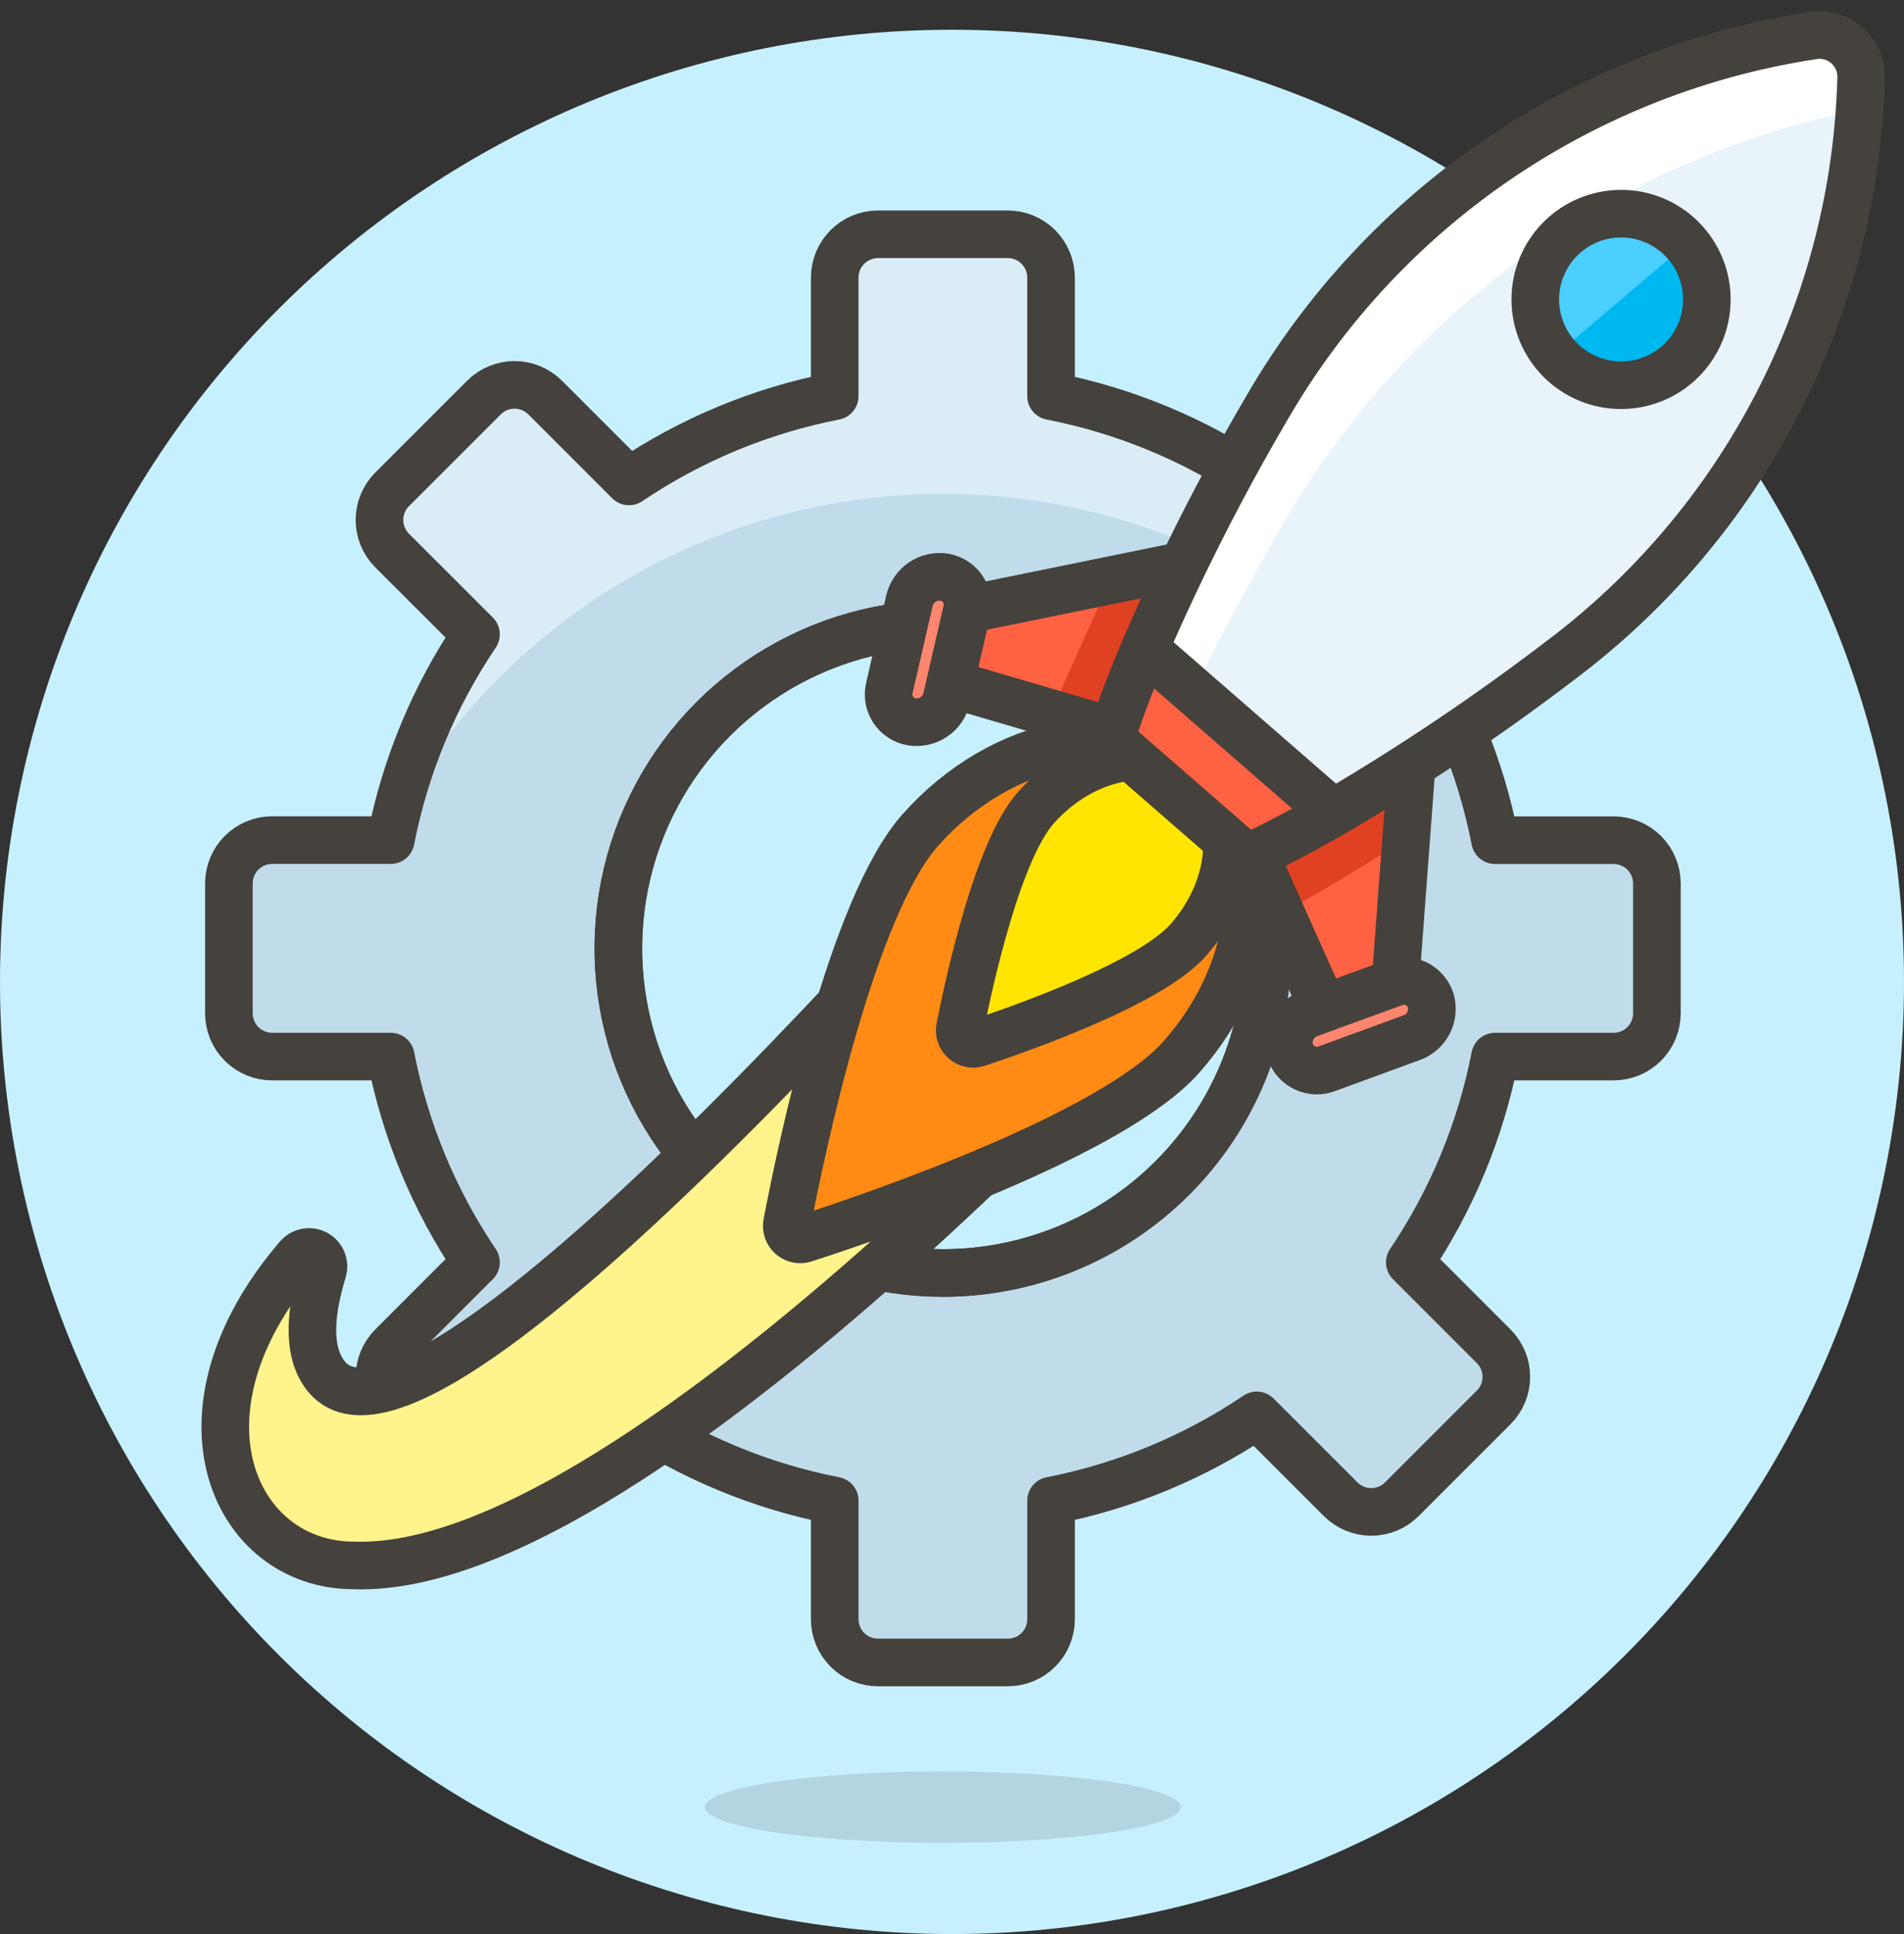 <svg width="64" height="65" viewBox="0 0 64 65" fill="none" xmlns="http://www.w3.org/2000/svg">
<rect x="0" y="0" width="64" height="65" fill="#333333" stroke="none"/>
<path d="M0 33C0 41.487 3.371 49.626 9.373 55.627C15.374 61.629 23.513 65 32 65C40.487 65 48.626 61.629 54.627 55.627C60.629 49.626 64 41.487 64 33C64 24.513 60.629 16.374 54.627 10.373C48.626 4.371 40.487 1 32 1C23.513 1 15.374 4.371 9.373 10.373C3.371 16.374 0 24.513 0 33Z" fill="#C7F0FF"/>
<path d="M23.694 60.734C23.694 61.053 24.537 61.358 26.038 61.583C27.538 61.808 29.573 61.934 31.694 61.934C33.816 61.934 35.851 61.808 37.351 61.583C38.852 61.358 39.694 61.053 39.694 60.734C39.694 60.416 38.852 60.111 37.351 59.886C35.851 59.661 33.816 59.534 31.694 59.534C29.573 59.534 27.538 59.661 26.038 59.886C24.537 60.111 23.694 60.416 23.694 60.734Z" fill="#45413C" fill-opacity="0.15"/>
<path d="M55.694 29.692C55.694 29.306 55.541 28.936 55.268 28.663C54.996 28.391 54.626 28.238 54.24 28.238H50.254C49.772 25.763 48.798 23.41 47.389 21.32L50.208 18.5C50.481 18.227 50.634 17.857 50.634 17.471C50.634 17.086 50.481 16.716 50.208 16.443L47.12 13.361C46.847 13.088 46.477 12.935 46.092 12.935C45.706 12.935 45.336 13.088 45.063 13.361L42.243 16.18C40.154 14.771 37.802 13.796 35.329 13.314V9.329C35.329 8.943 35.175 8.573 34.903 8.3C34.63 8.027 34.26 7.874 33.874 7.874H29.513C29.127 7.874 28.757 8.027 28.484 8.3C28.212 8.573 28.058 8.943 28.058 9.329V13.314C25.584 13.796 23.233 14.771 21.143 16.18L18.324 13.361C18.051 13.088 17.681 12.935 17.296 12.935C16.91 12.935 16.54 13.088 16.267 13.361L13.181 16.446C13.046 16.581 12.939 16.742 12.866 16.918C12.793 17.095 12.755 17.284 12.755 17.475C12.755 17.666 12.793 17.855 12.866 18.031C12.939 18.208 13.046 18.368 13.181 18.503L16 21.32C14.591 23.409 13.616 25.761 13.134 28.234H9.15C8.958 28.234 8.769 28.272 8.593 28.345C8.416 28.418 8.256 28.525 8.121 28.66C7.985 28.795 7.878 28.956 7.805 29.132C7.732 29.308 7.694 29.498 7.694 29.689V34.056C7.694 34.247 7.732 34.436 7.805 34.613C7.878 34.789 7.985 34.95 8.121 35.085C8.256 35.22 8.416 35.327 8.593 35.4C8.769 35.473 8.958 35.51 9.15 35.51H13.135C13.617 37.984 14.591 40.335 16 42.425L13.181 45.245C13.046 45.38 12.938 45.54 12.865 45.716C12.792 45.893 12.754 46.082 12.754 46.273C12.754 46.464 12.792 46.653 12.865 46.83C12.938 47.006 13.046 47.167 13.181 47.301L16.266 50.387C16.539 50.66 16.909 50.813 17.295 50.813C17.68 50.813 18.05 50.66 18.323 50.387L21.142 47.568C23.232 48.977 25.584 49.951 28.058 50.434V54.419C28.058 54.805 28.211 55.175 28.483 55.447C28.756 55.72 29.126 55.873 29.512 55.873H33.876C34.262 55.873 34.632 55.72 34.904 55.447C35.177 55.175 35.33 54.805 35.33 54.419V50.434C37.804 49.951 40.155 48.977 42.245 47.568L45.065 50.387C45.337 50.66 45.707 50.813 46.093 50.813C46.479 50.813 46.849 50.66 47.121 50.387L50.207 47.301C50.48 47.029 50.633 46.659 50.633 46.273C50.633 45.887 50.48 45.517 50.207 45.245L47.388 42.425C48.797 40.335 49.771 37.984 50.254 35.51H54.24C54.626 35.51 54.996 35.357 55.268 35.084C55.541 34.812 55.694 34.442 55.694 34.056V29.692ZM31.694 42.783C29.537 42.783 27.427 42.143 25.633 40.944C23.839 39.746 22.441 38.042 21.615 36.048C20.79 34.055 20.573 31.861 20.994 29.745C21.415 27.629 22.454 25.685 23.98 24.159C25.506 22.634 27.45 21.595 29.566 21.174C31.682 20.753 33.876 20.969 35.869 21.794C37.863 22.62 39.567 24.018 40.765 25.812C41.964 27.607 42.604 29.716 42.604 31.873C42.604 33.306 42.322 34.725 41.774 36.049C41.225 37.372 40.422 38.575 39.409 39.588C38.396 40.601 37.193 41.405 35.869 41.953C34.546 42.501 33.127 42.783 31.694 42.783Z" fill="#C0DCEB"/>
<path d="M16 21.32C14.774 23.137 13.876 25.155 13.345 27.282C15.187 24.038 17.855 21.34 21.078 19.464C24.301 17.587 27.964 16.598 31.694 16.598C35.423 16.598 39.086 17.587 42.309 19.464C45.532 21.34 48.2 24.038 50.041 27.282C49.511 25.155 48.614 23.137 47.389 21.32L50.208 18.5C50.481 18.227 50.634 17.857 50.634 17.471C50.634 17.086 50.481 16.716 50.208 16.443L47.12 13.361C46.847 13.088 46.477 12.935 46.092 12.935C45.706 12.935 45.336 13.088 45.063 13.361L42.243 16.18C40.154 14.771 37.802 13.796 35.329 13.314V9.329C35.329 8.943 35.175 8.573 34.903 8.3C34.63 8.027 34.26 7.874 33.874 7.874H29.513C29.127 7.874 28.757 8.027 28.484 8.3C28.212 8.573 28.058 8.943 28.058 9.329V13.314C25.584 13.796 23.233 14.771 21.143 16.18L18.324 13.361C18.051 13.088 17.681 12.935 17.296 12.935C16.91 12.935 16.54 13.088 16.267 13.361L13.181 16.446C13.046 16.581 12.939 16.742 12.866 16.918C12.793 17.095 12.755 17.284 12.755 17.475C12.755 17.666 12.793 17.855 12.866 18.031C12.939 18.208 13.046 18.368 13.181 18.503L16 21.32Z" fill="#DAEDF7"/>
<path d="M31.694 42.783C29.537 42.783 27.427 42.144 25.633 40.945C23.839 39.746 22.441 38.042 21.615 36.049C20.789 34.055 20.573 31.862 20.994 29.745C21.415 27.629 22.454 25.685 23.98 24.16C25.506 22.634 27.45 21.595 29.566 21.174C31.682 20.753 33.876 20.969 35.869 21.795C37.863 22.62 39.566 24.019 40.765 25.813C41.964 27.607 42.604 29.716 42.604 31.874C42.604 33.306 42.322 34.725 41.774 36.049C41.225 37.372 40.422 38.575 39.409 39.588C38.396 40.601 37.193 41.405 35.869 41.953C34.546 42.501 33.127 42.783 31.694 42.783V42.783Z" stroke="#45413C" stroke-width="1.6" stroke-linecap="round" stroke-linejoin="round"/>
<path d="M55.694 29.692C55.694 29.306 55.541 28.936 55.268 28.663C54.996 28.391 54.626 28.238 54.24 28.238H50.254C49.772 25.763 48.798 23.41 47.389 21.32L50.208 18.5C50.481 18.227 50.634 17.857 50.634 17.471C50.634 17.086 50.481 16.716 50.208 16.443L47.12 13.361C46.847 13.088 46.477 12.935 46.092 12.935C45.706 12.935 45.336 13.088 45.063 13.361L42.243 16.18C40.154 14.771 37.802 13.796 35.329 13.314V9.329C35.329 8.943 35.175 8.573 34.903 8.3C34.63 8.027 34.26 7.874 33.874 7.874H29.513C29.127 7.874 28.757 8.027 28.484 8.3C28.212 8.573 28.058 8.943 28.058 9.329V13.314C25.584 13.796 23.233 14.771 21.143 16.18L18.324 13.361C18.051 13.088 17.681 12.935 17.296 12.935C16.91 12.935 16.54 13.088 16.267 13.361L13.181 16.446C13.046 16.581 12.939 16.742 12.866 16.918C12.793 17.095 12.755 17.284 12.755 17.475C12.755 17.666 12.793 17.855 12.866 18.031C12.939 18.208 13.046 18.368 13.181 18.503L16 21.32C14.591 23.409 13.616 25.761 13.134 28.234H9.15C8.958 28.234 8.769 28.272 8.593 28.345C8.416 28.418 8.256 28.525 8.121 28.66C7.985 28.795 7.878 28.956 7.805 29.132C7.732 29.308 7.694 29.498 7.694 29.689V34.056C7.694 34.247 7.732 34.436 7.805 34.613C7.878 34.789 7.985 34.95 8.121 35.085C8.256 35.22 8.416 35.327 8.593 35.4C8.769 35.473 8.958 35.51 9.15 35.51H13.135C13.617 37.984 14.591 40.335 16 42.425L13.181 45.245C13.046 45.38 12.938 45.54 12.865 45.716C12.792 45.893 12.754 46.082 12.754 46.273C12.754 46.464 12.792 46.653 12.865 46.83C12.938 47.006 13.046 47.167 13.181 47.301L16.266 50.387C16.539 50.66 16.909 50.813 17.295 50.813C17.68 50.813 18.05 50.66 18.323 50.387L21.142 47.568C23.232 48.977 25.584 49.951 28.058 50.434V54.419C28.058 54.805 28.211 55.175 28.483 55.447C28.756 55.72 29.126 55.873 29.512 55.873H33.876C34.262 55.873 34.632 55.72 34.904 55.447C35.177 55.175 35.33 54.805 35.33 54.419V50.434C37.804 49.951 40.155 48.977 42.245 47.568L45.065 50.387C45.337 50.66 45.707 50.813 46.093 50.813C46.479 50.813 46.849 50.66 47.121 50.387L50.207 47.301C50.48 47.029 50.633 46.659 50.633 46.273C50.633 45.887 50.48 45.517 50.207 45.245L47.388 42.425C48.797 40.335 49.771 37.984 50.254 35.51H54.24C54.626 35.51 54.996 35.357 55.268 35.084C55.541 34.812 55.694 34.442 55.694 34.056V29.692ZM31.694 42.783C29.537 42.783 27.427 42.143 25.633 40.944C23.839 39.746 22.441 38.042 21.615 36.048C20.79 34.055 20.573 31.861 20.994 29.745C21.415 27.629 22.454 25.685 23.98 24.159C25.506 22.634 27.45 21.595 29.566 21.174C31.682 20.753 33.876 20.969 35.869 21.794C37.863 22.62 39.567 24.018 40.765 25.812C41.964 27.607 42.604 29.716 42.604 31.873C42.604 33.306 42.322 34.725 41.774 36.049C41.225 37.372 40.422 38.575 39.409 39.588C38.396 40.601 37.193 41.405 35.869 41.953C34.546 42.501 33.127 42.783 31.694 42.783V42.783Z" stroke="#45413C" stroke-width="1.6" stroke-linecap="round" stroke-linejoin="round"/>
<path d="M11.89 52.611C7.878 52.611 5.515 47.498 10.019 42.243C10.092 42.159 10.192 42.102 10.302 42.082C10.411 42.063 10.524 42.081 10.622 42.135C10.72 42.189 10.796 42.275 10.838 42.378C10.88 42.481 10.885 42.596 10.853 42.703C10.472 43.939 10.254 45.409 10.986 46.279C14.675 50.666 37.042 23.879 37.118 23.791C37.918 22.831 40.02 24.414 40.978 25.211C41.935 26.009 43.864 27.915 43.066 28.876C42.99 28.967 22.291 52.987 11.89 52.611Z" fill="#FFF48C" stroke="#45413C" stroke-width="1.6" stroke-linecap="round" stroke-linejoin="round"/>
<path d="M44.485 33.895L41.619 27.483L47.723 22.093L46.905 33.012L44.485 33.895Z" fill="#FF6242"/>
<path d="M43.063 30.715C44.43 29.952 45.848 29.1 47.266 28.191L47.724 22.093L41.619 27.48L43.063 30.715Z" fill="#E04122"/>
<path d="M31.935 22.974L38.725 24.964L43.337 18.276L32.508 20.484L31.935 22.974Z" fill="#FF6242"/>
<path d="M35.317 23.965L38.724 24.964L43.338 18.275L37.316 19.503L35.317 23.965Z" fill="#E04122"/>
<path d="M31.935 22.974L38.725 24.964L43.337 18.276L32.508 20.484L31.935 22.974Z" stroke="#45413C" stroke-width="1.6" stroke-linecap="round" stroke-linejoin="round"/>
<path d="M31.754 19.4C31.88 19.423 31.999 19.471 32.106 19.542C32.212 19.613 32.303 19.705 32.372 19.812C32.441 19.92 32.488 20.04 32.509 20.166C32.53 20.293 32.525 20.422 32.494 20.546L31.821 23.467C31.761 23.725 31.605 23.951 31.385 24.098C31.165 24.244 30.897 24.302 30.636 24.258C30.51 24.235 30.391 24.187 30.285 24.116C30.178 24.045 30.088 23.953 30.018 23.846C29.949 23.738 29.903 23.618 29.882 23.492C29.861 23.366 29.866 23.237 29.897 23.113L30.569 20.191C30.629 19.933 30.785 19.708 31.005 19.561C31.225 19.414 31.493 19.356 31.754 19.4Z" fill="#FF866E" stroke="#45413C" stroke-width="1.6" stroke-linecap="round" stroke-linejoin="round"/>
<path d="M44.485 33.895L41.619 27.483L47.723 22.093L46.905 33.012L44.485 33.895Z" stroke="#45413C" stroke-width="1.6" stroke-linecap="round" stroke-linejoin="round"/>
<path d="M48.089 33.614C48.048 33.492 47.983 33.38 47.897 33.284C47.812 33.189 47.708 33.111 47.592 33.057C47.476 33.003 47.35 32.973 47.221 32.969C47.093 32.965 46.966 32.987 46.846 33.034L44.007 34.069C43.758 34.158 43.553 34.339 43.434 34.575C43.315 34.81 43.291 35.083 43.367 35.336C43.408 35.457 43.473 35.569 43.559 35.665C43.644 35.76 43.748 35.837 43.864 35.891C43.98 35.946 44.106 35.976 44.234 35.98C44.363 35.984 44.49 35.962 44.609 35.915L47.449 34.875C47.697 34.787 47.901 34.607 48.02 34.372C48.14 34.137 48.164 33.866 48.089 33.614Z" fill="#FF866E" stroke="#45413C" stroke-width="1.6" stroke-linecap="round" stroke-linejoin="round"/>
<path d="M39.705 35.53C37.393 38.134 29.474 40.844 27.037 41.633C26.962 41.657 26.882 41.661 26.805 41.645C26.728 41.629 26.657 41.594 26.598 41.542C26.539 41.49 26.495 41.423 26.47 41.349C26.444 41.275 26.439 41.195 26.453 41.118C26.933 38.614 28.625 30.501 30.933 27.898C33.68 24.807 37.864 24.01 40.285 26.12C42.707 28.23 42.447 32.44 39.705 35.53Z" fill="#FF8A14" stroke="#45413C" stroke-width="1.6" stroke-linecap="round" stroke-linejoin="round"/>
<path d="M39.936 31.599C38.674 33.022 34.541 34.498 32.854 35.058C32.779 35.083 32.698 35.088 32.621 35.072C32.543 35.056 32.471 35.02 32.412 34.968C32.353 34.916 32.308 34.849 32.283 34.774C32.257 34.699 32.252 34.619 32.267 34.541C32.612 32.808 33.558 28.568 34.819 27.146C36.419 25.343 38.862 24.878 40.274 26.106C41.687 27.335 41.536 29.795 39.936 31.599Z" fill="#FFE500" stroke="#45413C" stroke-width="1.6" stroke-linecap="round" stroke-linejoin="round"/>
<path d="M37.332 24.835L41.927 28.835C42.818 28.424 43.794 27.907 44.822 27.315L38.48 21.8C38.022 22.882 37.63 23.907 37.332 24.835Z" fill="#FF6242" stroke="#45413C" stroke-width="1.6" stroke-linecap="round" stroke-linejoin="round"/>
<path d="M38.48 21.8L44.82 27.32C47.454 25.774 49.992 24.071 52.42 22.219C55.481 19.929 57.984 16.975 59.74 13.579C61.496 10.183 62.461 6.433 62.56 2.611C62.565 2.405 62.525 2.201 62.442 2.013C62.359 1.824 62.235 1.657 62.08 1.521C61.925 1.386 61.742 1.287 61.544 1.231C61.346 1.174 61.138 1.163 60.934 1.196C57.14 1.773 53.524 3.193 50.351 5.353C47.179 7.513 44.532 10.357 42.605 13.676C41.066 16.297 39.688 19.011 38.48 21.8Z" fill="#E8F4FA"/>
<path d="M43.168 17.542C45.23 13.993 48.02 10.922 51.356 8.532C54.693 6.142 58.498 4.487 62.521 3.677C62.542 3.322 62.556 2.967 62.563 2.611C62.568 2.406 62.528 2.201 62.445 2.013C62.362 1.824 62.238 1.657 62.083 1.522C61.928 1.387 61.745 1.287 61.547 1.231C61.349 1.175 61.141 1.163 60.938 1.197C57.143 1.773 53.527 3.194 50.354 5.354C47.182 7.513 44.535 10.358 42.608 13.677C41.068 16.298 39.689 19.011 38.48 21.8L40.113 23.22C41.022 21.376 42.054 19.454 43.168 17.542Z" fill="white"/>
<path d="M38.48 21.8L44.82 27.32C47.454 25.774 49.992 24.071 52.42 22.219C55.481 19.929 57.984 16.975 59.74 13.579C61.496 10.183 62.461 6.433 62.56 2.611V2.611C62.565 2.405 62.525 2.201 62.442 2.013C62.359 1.824 62.235 1.657 62.08 1.521C61.925 1.386 61.742 1.287 61.544 1.231C61.346 1.174 61.138 1.163 60.934 1.196V1.196C57.14 1.773 53.524 3.193 50.351 5.353C47.179 7.513 44.532 10.357 42.605 13.676C41.066 16.297 39.688 19.011 38.48 21.8V21.8Z" stroke="#45413C" stroke-width="1.6" stroke-linecap="round" stroke-linejoin="round"/>
<path d="M51.606 10.064C51.606 10.829 51.91 11.562 52.451 12.103C52.992 12.643 53.725 12.947 54.49 12.947C55.254 12.947 55.988 12.643 56.528 12.103C57.069 11.562 57.373 10.829 57.373 10.064C57.373 9.299 57.069 8.566 56.528 8.025C55.988 7.485 55.254 7.181 54.49 7.181C53.725 7.181 52.992 7.485 52.451 8.025C51.91 8.566 51.606 9.299 51.606 10.064Z" fill="#00B8F0"/>
<path d="M52.293 11.931C52.048 11.643 51.862 11.309 51.746 10.948C51.63 10.588 51.586 10.208 51.617 9.831C51.648 9.454 51.753 9.086 51.925 8.749C52.098 8.413 52.336 8.113 52.624 7.868C52.913 7.623 53.247 7.438 53.607 7.322C53.967 7.206 54.347 7.162 54.724 7.193C55.102 7.223 55.469 7.328 55.806 7.501C56.143 7.674 56.442 7.911 56.687 8.2L52.293 11.931Z" fill="#4ACFFF"/>
<path d="M51.606 10.064C51.606 10.829 51.91 11.562 52.451 12.103C52.992 12.643 53.725 12.947 54.49 12.947C55.254 12.947 55.988 12.643 56.528 12.103C57.069 11.562 57.373 10.829 57.373 10.064C57.373 9.299 57.069 8.566 56.528 8.025C55.988 7.485 55.254 7.181 54.49 7.181C53.725 7.181 52.992 7.485 52.451 8.025C51.91 8.566 51.606 9.299 51.606 10.064Z" stroke="#45413C" stroke-width="1.6" stroke-linecap="round" stroke-linejoin="round"/>
</svg>

